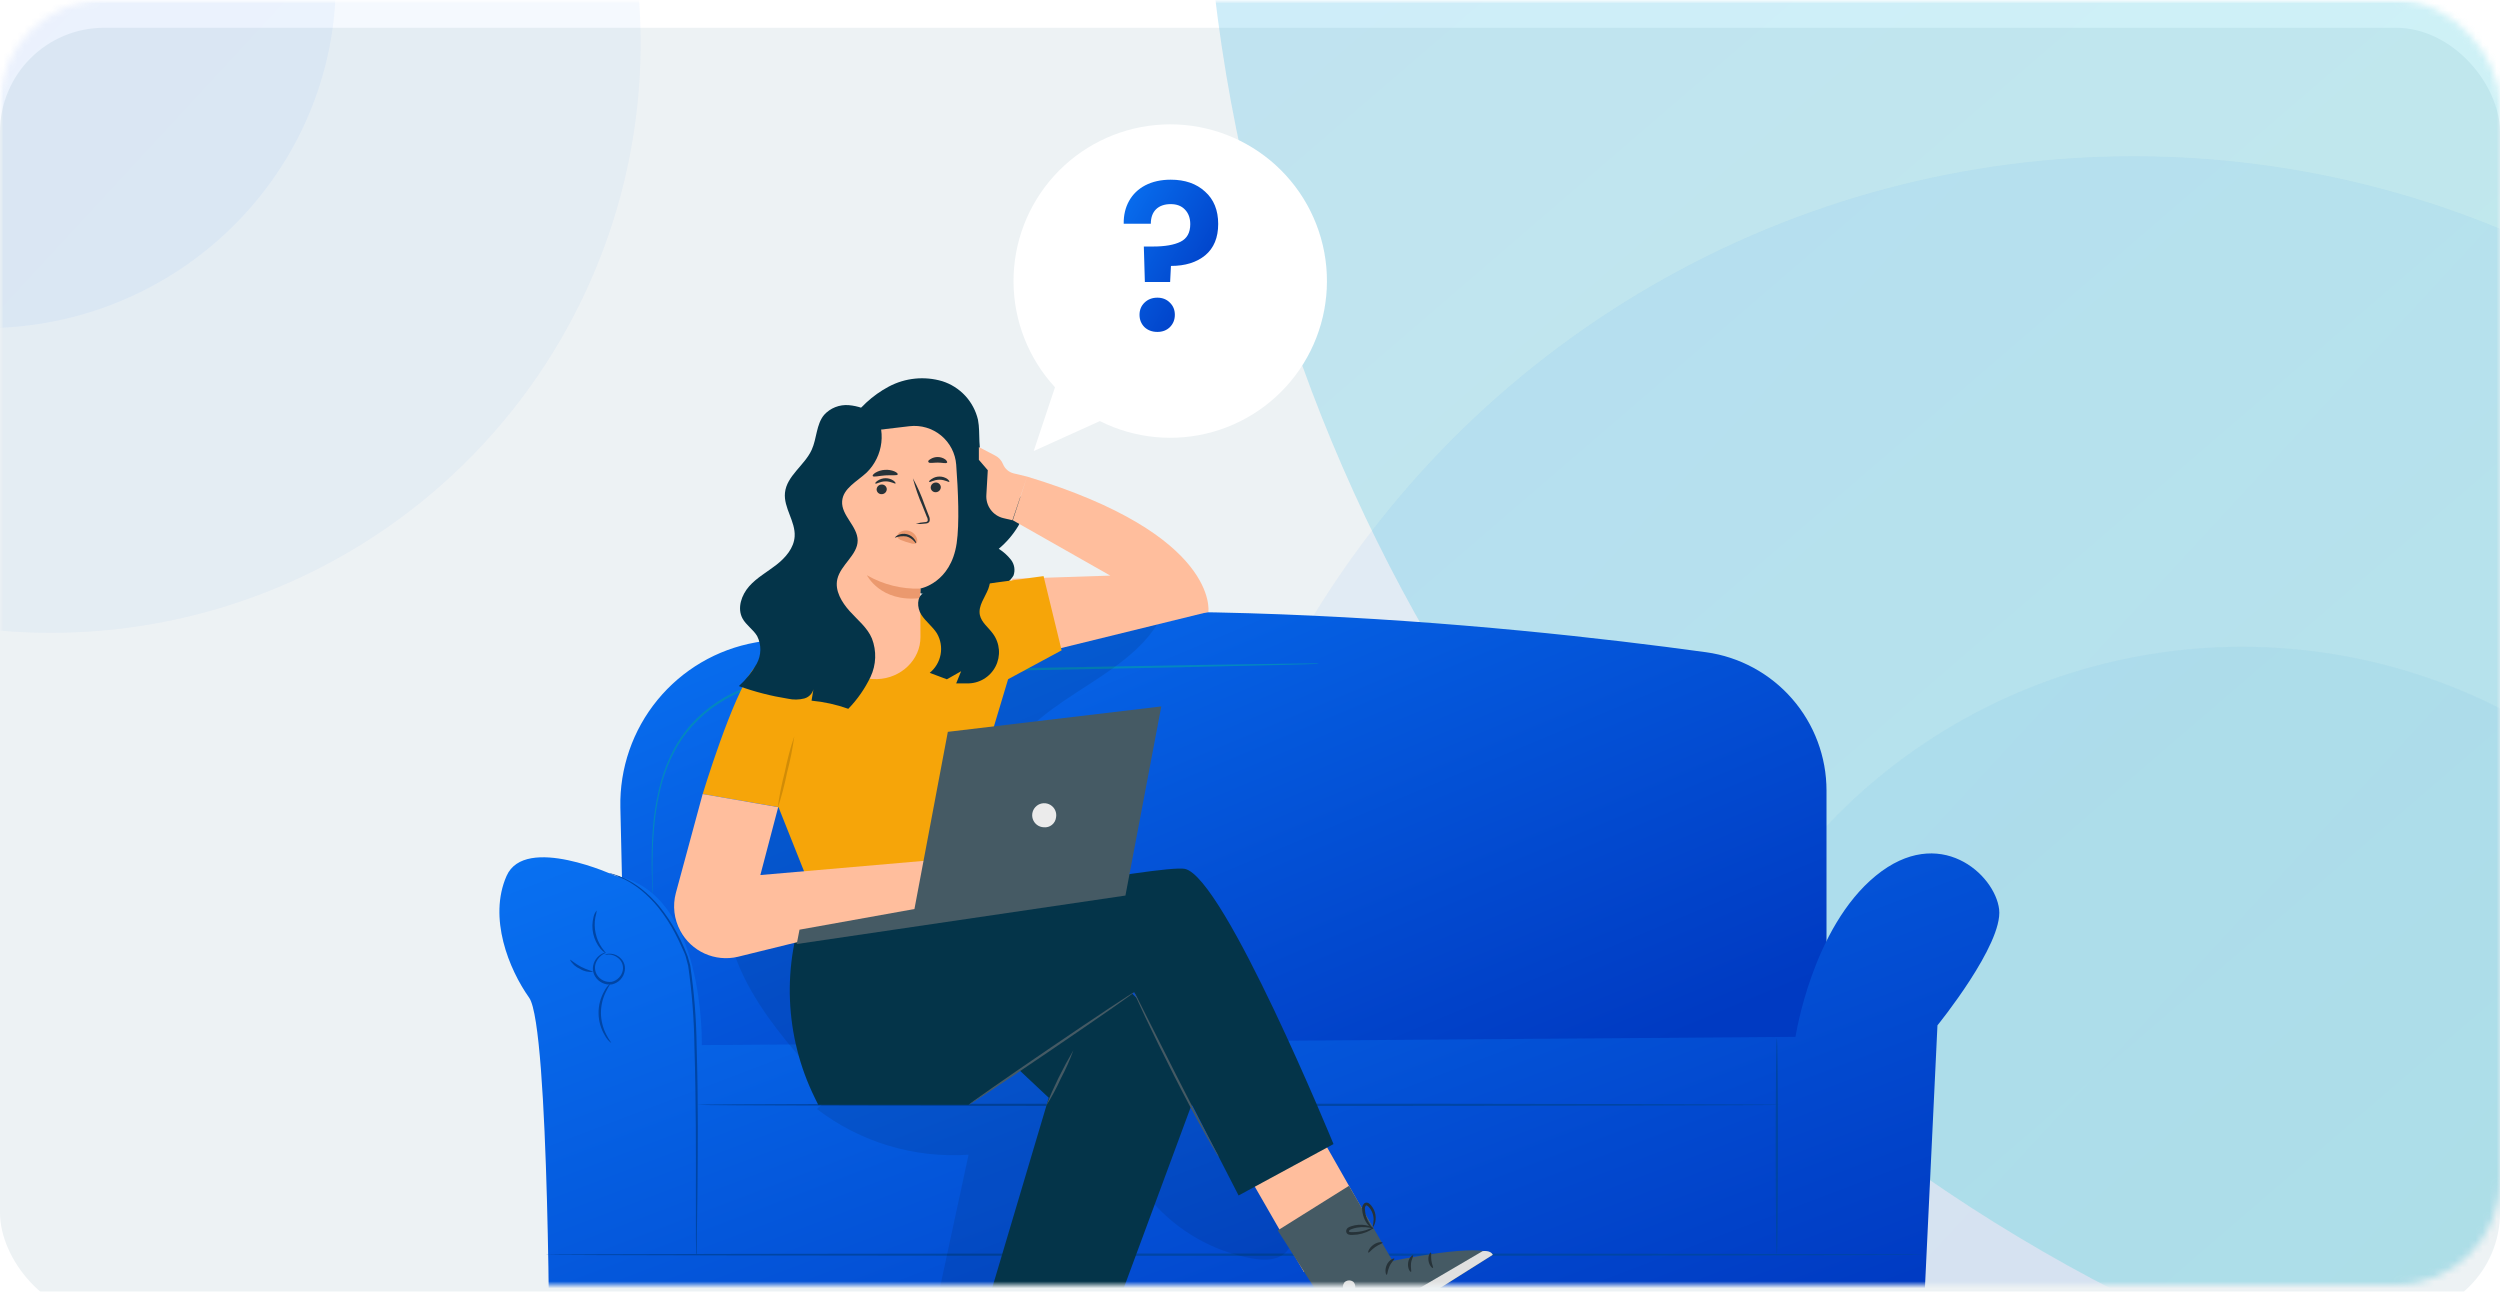 <svg width="360" height="186" viewBox="0 0 360 186" fill="none" xmlns="http://www.w3.org/2000/svg">
<g filter="url(#filter0_i_1547_120343)">
<rect width="359.999" height="185.625" rx="15" fill="#EDF2F4"/>
</g>
<mask id="mask0_1547_120343" style="mask-type:alpha" maskUnits="userSpaceOnUse" x="0" y="0" width="360" height="185">
<rect width="360" height="185" rx="15" fill="#C4C4C4"/>
</mask>
<g mask="url(#mask0_1547_120343)">
<mask id="mask1_1547_120343" style="mask-type:alpha" maskUnits="userSpaceOnUse" x="0" y="0" width="439" height="374">
<rect width="438.749" height="373.499" fill="#FAFAFA"/>
</mask>
<g mask="url(#mask1_1547_120343)">
<circle opacity="0.05" cx="307.238" cy="160.988" r="138.488" fill="url(#paint0_linear_1547_120343)"/>
<circle opacity="0.04" cx="7.313" cy="6.188" r="84.937" transform="rotate(-180 7.313 6.188)" fill="url(#paint1_linear_1547_120343)"/>
<circle opacity="0.05" cx="322.857" cy="175.393" r="82.255" fill="url(#paint2_linear_1547_120343)"/>
<ellipse opacity="0.04" cx="-2.25" cy="-2.812" rx="50.625" ry="50.062" transform="rotate(-180 -2.25 -2.812)" fill="url(#paint3_linear_1547_120343)"/>
<g opacity="0.1" filter="url(#filter1_f_1547_120343)">
<circle cx="-41.063" cy="523.686" r="135.562" fill="url(#paint4_linear_1547_120343)"/>
</g>
<g opacity="0.2" filter="url(#filter2_f_1547_120343)">
<circle cx="415.124" cy="-29.25" r="241.874" fill="url(#paint5_linear_1547_120343)"/>
</g>
</g>
<path d="M89.333 116.257L89.976 144.515C90.016 146.438 90.798 148.271 92.157 149.631C93.517 150.992 95.349 151.775 97.271 151.817L255.381 155.337C256.376 155.359 257.365 155.182 258.291 154.817C259.216 154.452 260.059 153.905 260.771 153.209C261.482 152.513 262.047 151.682 262.433 150.765C262.819 149.848 263.017 148.863 263.017 147.868V113.83C263.015 108.978 261.259 104.29 258.072 100.631C254.885 96.972 250.483 94.589 245.677 93.921C216.732 89.939 157.05 83.819 108.786 92.514C103.247 93.505 98.243 96.441 94.676 100.794C91.11 105.147 89.215 110.631 89.333 116.257Z" fill="url(#paint6_linear_1547_120343)"/>
<path d="M88.638 126.128C88.638 126.128 75.614 120.098 72.948 126.128C70.283 132.159 73.276 139.557 76.204 143.68C79.133 147.804 79.12 198.745 79.12 198.745L276.656 196.632L278.994 147.649C278.994 147.649 288.467 135.98 287.876 130.952C287.285 125.923 279.289 118.602 270.112 126.109C260.934 133.617 258.552 149.306 258.552 149.306L101.059 150.495C101.059 150.495 101.598 128.46 88.638 126.128Z" fill="url(#paint7_linear_1547_120343)"/>
<path d="M256.559 159.094C256.559 159.184 221.564 159.261 178.406 159.261C135.249 159.261 100.254 159.203 100.254 159.094C100.254 158.985 135.236 158.927 178.406 158.927C221.577 158.927 256.559 159.017 256.559 159.094Z" fill="#0045A5"/>
<path d="M100.248 180.673C100.239 180.622 100.239 180.57 100.248 180.519C100.248 180.396 100.248 180.242 100.248 180.063C100.248 179.66 100.235 179.076 100.209 178.309C100.209 176.762 100.209 174.572 100.209 171.887C100.209 166.454 100.248 158.946 99.997 150.694C99.948 146.808 99.648 142.929 99.098 139.082C98.983 138.658 98.867 138.234 98.758 137.798C98.649 137.361 98.437 136.995 98.27 136.603C97.929 135.826 97.582 135.081 97.204 134.381C96.519 133.078 95.715 131.842 94.802 130.688C94.039 129.743 93.178 128.882 92.233 128.119C91.515 127.548 90.743 127.049 89.927 126.629C89.216 126.302 88.49 126.01 87.75 125.756H87.898L88.341 125.878C88.908 126.04 89.458 126.255 89.985 126.52C90.824 126.918 91.616 127.407 92.348 127.978C93.313 128.736 94.192 129.597 94.969 130.547C95.907 131.702 96.733 132.946 97.435 134.259C97.826 134.965 98.18 135.71 98.527 136.494C98.7 136.886 98.861 137.29 99.021 137.695L99.387 138.979C99.96 142.844 100.271 146.742 100.318 150.649C100.569 158.933 100.485 166.441 100.434 171.874C100.395 174.565 100.363 176.755 100.344 178.296C100.344 179.035 100.344 179.619 100.344 180.05V180.499C100.248 180.615 100.248 180.673 100.248 180.673Z" fill="#0045A5"/>
<path d="M87.106 137.496C87.259 137.391 87.441 137.335 87.626 137.335C88.142 137.296 88.656 137.439 89.078 137.74C89.374 137.947 89.616 138.222 89.784 138.542C89.976 138.918 90.041 139.346 89.97 139.763C89.9 140.242 89.687 140.689 89.358 141.044C89.028 141.4 88.6 141.647 88.127 141.753C87.651 141.822 87.165 141.748 86.731 141.541C86.297 141.334 85.933 141.004 85.686 140.591C85.47 140.231 85.361 139.816 85.372 139.396C85.395 138.955 85.537 138.527 85.782 138.159C86.027 137.79 86.367 137.495 86.766 137.303C86.929 137.214 87.112 137.168 87.299 137.168C87.299 137.2 87.112 137.245 86.823 137.418C86.419 137.669 86.096 138.03 85.892 138.459C85.739 138.76 85.666 139.095 85.68 139.432C85.693 139.769 85.793 140.098 85.969 140.386C86.189 140.738 86.506 141.019 86.882 141.196C87.258 141.372 87.677 141.437 88.088 141.381C88.491 141.287 88.857 141.077 89.141 140.776C89.426 140.476 89.615 140.099 89.688 139.692C89.744 139.357 89.706 139.012 89.576 138.698C89.447 138.383 89.232 138.111 88.956 137.913C88.589 137.622 88.139 137.457 87.671 137.444C87.299 137.463 87.112 137.528 87.106 137.496Z" fill="#0045A5"/>
<path d="M88.001 150.173C87.626 149.895 87.321 149.535 87.108 149.12C86.522 148.154 86.205 147.049 86.192 145.919C86.178 144.79 86.468 143.677 87.031 142.698C87.236 142.278 87.532 141.909 87.898 141.619C87.943 141.657 87.609 142.062 87.256 142.807C86.774 143.772 86.527 144.837 86.537 145.915C86.554 146.995 86.825 148.055 87.326 149.011C87.699 149.743 88.052 150.141 88.001 150.173Z" fill="#0045A5"/>
<path d="M85.928 131.105C85.893 131.432 85.829 131.754 85.735 132.069C85.454 133.606 85.791 135.192 86.673 136.481C86.881 136.733 87.072 136.999 87.245 137.277C87.245 137.277 86.885 137.097 86.48 136.635C85.959 135.999 85.597 135.248 85.422 134.444C85.248 133.64 85.267 132.806 85.478 132.011C85.55 131.676 85.705 131.365 85.928 131.105Z" fill="#0045A5"/>
<path d="M82.078 138.208C82.155 138.144 82.752 138.748 83.664 139.217C84.576 139.685 85.405 139.859 85.392 139.936C84.734 140.02 84.068 139.87 83.51 139.512C82.896 139.256 82.39 138.796 82.078 138.208Z" fill="#0045A5"/>
<path d="M277.41 180.673C277.41 180.763 232.859 180.84 177.904 180.84C122.949 180.84 78.41 180.763 78.41 180.673C78.41 180.583 122.955 180.506 177.955 180.506C232.956 180.506 277.41 180.576 277.41 180.673Z" fill="#0045A5"/>
<path d="M255.866 149.493C255.963 149.493 256.033 156.467 256.033 165.067C256.033 173.666 255.963 180.654 255.866 180.654C255.77 180.654 255.699 173.679 255.699 165.067C255.699 156.454 255.776 149.493 255.866 149.493Z" fill="#0045A5"/>
<path d="M189.908 95.603H189.599L188.7 95.635L185.252 95.732L172.548 96.027L130.65 96.868C126.559 96.965 122.557 96.952 118.717 97.209C115.019 97.368 111.36 98.036 107.844 99.193C104.672 100.258 101.834 102.133 99.611 104.633C98.602 105.763 97.739 107.014 97.042 108.358C96.406 109.594 95.879 110.883 95.468 112.211C94.808 114.518 94.378 116.884 94.184 119.276C93.985 121.395 93.966 123.226 93.953 124.728C93.94 126.231 93.953 127.387 93.998 128.177C93.998 128.562 93.998 128.858 93.998 129.076C93.998 129.295 93.998 129.384 93.998 129.384C93.998 129.384 93.998 129.282 93.998 129.076C93.998 128.871 93.998 128.562 93.946 128.177C93.908 127.394 93.856 126.25 93.844 124.728C93.831 123.206 93.844 121.389 94.017 119.257C94.206 116.841 94.636 114.451 95.301 112.121C95.708 110.77 96.232 109.457 96.868 108.197C97.56 106.826 98.423 105.548 99.437 104.395C101.691 101.858 104.569 99.954 107.786 98.872C111.314 97.695 114.989 97.014 118.704 96.849C122.557 96.592 126.565 96.599 130.656 96.502L172.561 95.757L185.258 95.571L188.713 95.533H189.612L189.908 95.603Z" fill="#0387BF"/>
<path d="M139.336 117.606C139.336 117.606 139.124 117.709 138.797 117.959C138.334 118.314 137.987 118.8 137.801 119.353C137.651 119.747 137.605 120.173 137.667 120.59C137.729 121.007 137.897 121.402 138.154 121.735C138.445 122.175 138.863 122.514 139.353 122.708C139.843 122.902 140.38 122.94 140.892 122.818C141.405 122.696 141.867 122.42 142.217 122.026C142.567 121.633 142.788 121.141 142.849 120.618C142.927 120.203 142.899 119.775 142.766 119.374C142.634 118.973 142.402 118.612 142.091 118.325C141.675 117.918 141.148 117.643 140.576 117.535C140.171 117.465 139.933 117.49 139.933 117.465C140.139 117.389 140.36 117.369 140.576 117.407C141.099 117.467 141.598 117.664 142.021 117.979C142.444 118.294 142.776 118.714 142.984 119.199C143.173 119.667 143.224 120.179 143.132 120.676C143.049 121.25 142.795 121.787 142.403 122.216C142.011 122.645 141.5 122.946 140.935 123.08C140.37 123.214 139.778 123.176 139.235 122.969C138.692 122.763 138.224 122.398 137.891 121.922C137.586 121.521 137.401 121.042 137.358 120.541C137.329 120.103 137.397 119.665 137.557 119.256C137.776 118.673 138.177 118.176 138.7 117.837C138.888 117.705 139.107 117.625 139.336 117.606Z" fill="#263238"/>
<path d="M136.633 134.246C136.389 133.627 136.225 132.98 136.145 132.319C135.832 130.751 135.867 129.133 136.248 127.58C136.66 126.006 137.648 124.644 139.016 123.765C139.43 123.509 139.883 123.324 140.358 123.219C140.528 123.165 140.708 123.148 140.885 123.167C140.273 123.364 139.687 123.631 139.138 123.964C137.872 124.858 136.963 126.171 136.569 127.669C136.207 129.18 136.141 130.746 136.376 132.281C136.53 133.501 136.685 134.233 136.633 134.246Z" fill="#263238"/>
<path d="M138.972 107.716C138.631 108.169 138.316 108.64 138.028 109.129C137.375 110.331 137.183 111.729 137.487 113.062C137.791 114.395 138.57 115.572 139.678 116.373C140.15 116.692 140.641 116.981 141.149 117.24C140.99 117.239 140.833 117.207 140.687 117.144C140.282 117.001 139.898 116.807 139.543 116.566C138.332 115.774 137.474 114.543 137.152 113.132C136.83 111.721 137.068 110.239 137.816 109C138.031 108.629 138.295 108.288 138.599 107.986C138.818 107.761 138.959 107.671 138.972 107.716Z" fill="#263238"/>
<path d="M138.375 120.56C137.201 120.757 136.039 121.018 134.894 121.344C133.785 121.778 132.701 122.271 131.645 122.821C133.5 121.206 135.921 120.393 138.375 120.56Z" fill="#263238"/>
<g opacity="0.3">
<path opacity="0.3" d="M117.633 159.697C123.868 164.476 131.631 166.816 139.469 166.28C137.842 173.829 136.219 181.379 134.6 188.932C134.17 190.942 133.766 193.183 134.819 194.956C136.296 197.441 139.732 197.685 142.622 197.647C145.833 197.602 149.185 197.525 152.037 196.035C156.076 193.928 158.247 189.458 159.814 185.181C161.381 180.904 162.736 176.318 165.96 173.101C169.661 177.317 174.671 180.169 180.186 181.199C181.791 181.495 183.615 181.584 184.9 180.557C186.184 179.529 186.55 177.718 186.223 176.126C185.795 174.556 185.083 173.078 184.123 171.765L174.72 157.186C173.436 155.215 172.062 153.134 169.91 152.196C168.221 151.458 166.307 151.554 164.47 151.637C149.12 152.532 133.885 154.834 118.956 158.516" fill="black"/>
</g>
<g opacity="0.3">
<path opacity="0.3" d="M167.864 87.421C164.062 97.466 149.881 99.771 144.878 109.257C139.953 118.659 146.06 131.093 140.986 140.444C139.105 143.899 135.849 146.474 134.038 149.955C132.805 152.293 132.169 155.093 130.184 156.82C127.859 158.843 124.256 158.805 121.463 157.495C118.669 156.185 116.524 153.834 114.533 151.477C110.808 147.058 107.308 142.28 105.542 136.764C102.549 127.278 105.298 116.546 111.322 108.621C117.346 100.696 126.267 95.346 135.688 92.142C145.11 88.937 155.077 87.73 164.986 86.798" fill="black"/>
</g>
<path d="M122.203 61.007C123.642 58.763 125.632 56.926 127.983 55.67C130.351 54.41 133.118 54.131 135.69 54.893C136.953 55.294 138.091 56.016 138.992 56.988C139.892 57.961 140.525 59.151 140.828 60.441C141.232 62.503 140.68 64.802 141.746 66.613C142.966 68.694 145.914 69.349 146.955 71.533C147.228 72.209 147.342 72.939 147.287 73.666C147.232 74.394 147.011 75.099 146.64 75.726C145.891 76.977 144.938 78.092 143.82 79.027C144.494 79.449 145.089 79.983 145.58 80.607C145.824 80.922 145.986 81.292 146.051 81.684C146.116 82.076 146.082 82.479 145.953 82.855C145.534 83.599 144.843 84.151 144.026 84.396C140.438 85.909 136.472 86.281 132.665 85.463C131.65 85.244 130.488 84.968 129.653 85.585" fill="#043449"/>
<path d="M147.906 68.63L145.844 74.917L159.883 82.887L145.754 83.343L146.808 94.794L174.006 88.115C174.006 88.115 175.637 77.024 147.906 68.63L145.979 68.168C145.632 68.086 145.309 67.921 145.04 67.687C144.77 67.454 144.561 67.158 144.431 66.825C144.211 66.284 143.8 65.843 143.275 65.586L140.957 64.378V66.215L142.241 67.712L142.036 71.263C141.982 72.024 142.201 72.779 142.652 73.393C143.104 74.007 143.76 74.441 144.502 74.615L145.787 74.917" fill="#FFBE9D"/>
<path d="M117.153 91.365C116.595 91.365 111.412 92.649 108.445 96.4C105.478 100.15 101.187 114.344 101.187 114.344L112.105 116.232L116.819 128.068C116.819 128.068 144.724 124.414 143.24 122.93C141.806 121.611 140.306 120.365 138.745 119.199L145.167 97.806L152.874 93.645L150.273 82.958L134.75 85.058L117.153 91.365Z" fill="#F6A509"/>
<path d="M114.38 106.014C114.141 107.785 113.791 109.54 113.333 111.267C112.983 113.021 112.527 114.752 111.965 116.45C112.204 114.679 112.551 112.925 113.005 111.196C113.351 109.441 113.81 107.71 114.38 106.014Z" fill="#D18C07"/>
<path d="M175.617 162.061L187.755 183.158L197.684 176.787L185.495 155.369L175.617 162.061Z" fill="#FFBE9D"/>
<path d="M194.252 170.757L200.527 181.572C200.527 181.572 213.603 178.823 214.958 180.705L194.458 193.613L183.996 177.179L194.252 170.757Z" fill="#455A64"/>
<path d="M193.624 184.661C193.461 184.841 193.371 185.076 193.371 185.319C193.371 185.562 193.461 185.797 193.624 185.977C193.799 186.138 194.029 186.227 194.266 186.227C194.504 186.227 194.733 186.138 194.909 185.977C195.077 185.781 195.167 185.53 195.161 185.271C195.155 185.013 195.054 184.765 194.877 184.577C194.672 184.424 194.417 184.356 194.164 184.386C193.91 184.416 193.678 184.542 193.515 184.738" fill="#E0E0E0"/>
<path d="M194.458 193.601L193.469 191.905L213.493 180.165C213.493 180.165 214.656 179.985 214.958 180.692L194.458 193.601Z" fill="#E0E0E0"/>
<path d="M200.79 181.244C200.848 181.347 200.379 181.707 200.09 182.336C199.801 182.965 199.801 183.556 199.685 183.575C199.57 183.595 199.351 182.933 199.685 182.163C200.019 181.392 200.751 181.135 200.79 181.244Z" fill="#263238"/>
<path d="M203.498 180.775C203.582 180.859 203.254 181.302 203.184 181.944C203.113 182.586 203.293 183.087 203.184 183.145C203.075 183.203 202.664 182.683 202.766 181.861C202.869 181.039 203.434 180.685 203.498 180.775Z" fill="#263238"/>
<path d="M206.347 182.58C206.263 182.664 205.813 182.252 205.704 181.54C205.595 180.827 205.948 180.319 206.045 180.371C206.141 180.422 206.045 180.904 206.115 181.488C206.186 182.073 206.436 182.509 206.347 182.58Z" fill="#263238"/>
<path d="M199.092 178.939C199.092 179.061 198.559 179.208 198.02 179.581C197.48 179.953 197.153 180.429 197.043 180.377C196.934 180.326 197.14 179.696 197.782 179.241C198.424 178.785 199.092 178.829 199.092 178.939Z" fill="#263238"/>
<path d="M197.787 176.787C197.787 176.826 197.46 177.14 196.759 177.429C196.346 177.592 195.915 177.709 195.475 177.776C195.213 177.809 194.949 177.828 194.685 177.834C194.529 177.84 194.373 177.822 194.223 177.782C194.113 177.753 194.016 177.687 193.948 177.597C193.879 177.506 193.843 177.395 193.844 177.282C193.849 177.18 193.879 177.08 193.93 176.992C193.981 176.904 194.053 176.829 194.139 176.774C194.27 176.694 194.41 176.632 194.557 176.588C195.236 176.355 195.963 176.3 196.67 176.427C197.427 176.569 197.826 176.845 197.8 176.883C197.774 176.922 197.35 176.774 196.637 176.716C196.221 176.686 195.803 176.707 195.392 176.781C195.153 176.823 194.919 176.885 194.692 176.967C194.435 177.05 194.248 177.166 194.255 177.294C194.261 177.423 194.255 177.359 194.351 177.397C194.463 177.423 194.577 177.434 194.692 177.429C195.357 177.438 196.02 177.345 196.657 177.153C197.024 177.003 197.402 176.881 197.787 176.787Z" fill="#263238"/>
<path d="M197.746 177.012C197.746 177.05 197.297 176.813 196.847 176.19C196.589 175.821 196.398 175.41 196.282 174.976C196.213 174.72 196.167 174.457 196.147 174.192C196.118 174.022 196.133 173.846 196.192 173.683C196.25 173.52 196.35 173.375 196.481 173.261C196.571 173.204 196.676 173.174 196.783 173.174C196.89 173.174 196.994 173.204 197.085 173.261C197.214 173.347 197.331 173.451 197.432 173.569C197.608 173.779 197.755 174.013 197.868 174.263C198.051 174.683 198.128 175.142 198.093 175.599C198.029 176.382 197.688 176.768 197.656 176.736C197.727 176.358 197.777 175.976 197.804 175.592C197.796 175.187 197.699 174.788 197.521 174.424C197.42 174.211 197.288 174.014 197.13 173.839C196.963 173.647 196.77 173.518 196.699 173.595C196.635 173.672 196.589 173.761 196.563 173.858C196.538 173.955 196.534 174.056 196.552 174.154C196.563 174.396 196.595 174.637 196.648 174.873C196.742 175.276 196.894 175.663 197.098 176.023C197.444 176.652 197.791 176.96 197.746 177.012Z" fill="#263238"/>
<path d="M139.483 159.094L163.323 142.884L178.357 172.15L192.024 164.745C192.024 164.745 176.283 126.34 170.631 125.12C167.465 124.426 131.154 131.356 131.154 131.356L127.095 129.32L116.819 128.068L116.177 129.731C114.383 134.273 113.558 139.14 113.755 144.02C113.952 148.899 115.166 153.683 117.32 158.066L117.821 159.087L139.483 159.094Z" fill="#043449"/>
<path d="M131.111 138.812C131.291 139.615 151.02 158.079 151.02 158.079L139.652 196.285L156.62 199.528L173.658 153.507L142.517 122.956L128.266 128.909L131.111 138.812Z" fill="#043449"/>
<path d="M163.324 142.878C163.376 142.955 158.077 146.641 151.501 151.117C144.925 155.594 139.543 159.158 139.485 159.094C139.427 159.03 144.725 155.324 151.308 150.848C157.891 146.371 163.266 142.801 163.324 142.878Z" fill="#455A64"/>
<path d="M175.563 166.691C175.343 166.417 175.149 166.122 174.985 165.812C174.631 165.234 174.143 164.379 173.546 163.326C172.358 161.213 170.778 158.259 169.108 154.977C167.438 151.695 165.961 148.671 164.927 146.481C164.407 145.382 163.996 144.49 163.72 143.873C163.558 143.561 163.426 143.234 163.328 142.897C163.522 143.19 163.694 143.497 163.842 143.815L165.126 146.384C166.244 148.6 167.74 151.561 169.391 154.842C171.041 158.124 172.602 161.104 173.739 163.243C174.285 164.277 174.74 165.131 175.087 165.78C175.269 166.071 175.428 166.376 175.563 166.691Z" fill="#455A64"/>
<path d="M154.563 151.246C154.056 152.654 153.447 154.024 152.739 155.343C152.128 156.708 151.417 158.026 150.613 159.286C151.729 156.512 153.049 153.824 154.563 151.246Z" fill="#455A64"/>
<path d="M101.181 114.343L97.327 128.575C96.83 130.416 97.06 132.377 97.97 134.053C98.746 135.494 99.974 136.64 101.465 137.314C102.956 137.988 104.628 138.154 106.222 137.785L136.76 130.264L133.549 123.919L109.491 126.006L112.06 116.231L101.181 114.343Z" fill="#FFBE9D"/>
<path d="M114.73 135.941L115.129 133.873L131.679 130.9L136.489 105.384L167.226 101.724L162.063 128.96L114.73 135.941Z" fill="#455A64"/>
<path d="M150.291 119.128C149.938 119.112 149.597 118.989 149.316 118.775C149.035 118.561 148.826 118.265 148.717 117.929C148.608 117.592 148.605 117.231 148.708 116.892C148.81 116.554 149.014 116.255 149.291 116.035C149.569 115.816 149.907 115.687 150.26 115.665C150.613 115.643 150.964 115.73 151.266 115.913C151.569 116.097 151.808 116.368 151.951 116.691C152.095 117.015 152.136 117.374 152.07 117.721C152.018 118.143 151.803 118.527 151.47 118.79C151.137 119.054 150.713 119.175 150.291 119.128Z" fill="#EBEBEB"/>
<path d="M119.23 62.76L119.288 64.603L119.982 92.219C120.065 95.43 122.885 97.909 126.314 97.793C129.782 97.684 132.57 94.968 132.544 91.724C132.512 88.327 132.544 84.743 132.544 84.743C132.544 84.743 136.917 83.966 137.759 78.238C138.176 75.392 137.977 70.73 137.694 66.921C137.634 66.109 137.41 65.318 137.036 64.594C136.662 63.871 136.145 63.231 135.517 62.712C134.888 62.194 134.162 61.808 133.38 61.578C132.599 61.347 131.779 61.278 130.97 61.373L119.23 62.76Z" fill="#FFBE9D"/>
<path d="M135.478 70.126C135.481 70.318 135.41 70.503 135.279 70.644C135.149 70.784 134.969 70.868 134.777 70.878C134.685 70.886 134.593 70.875 134.505 70.847C134.417 70.819 134.335 70.774 134.265 70.714C134.194 70.655 134.137 70.582 134.094 70.499C134.052 70.417 134.027 70.328 134.02 70.235C134.016 70.045 134.086 69.86 134.215 69.72C134.345 69.58 134.523 69.496 134.713 69.484C134.9 69.468 135.085 69.527 135.228 69.647C135.372 69.767 135.461 69.94 135.478 70.126Z" fill="#263238"/>
<path d="M136.706 69.381C136.616 69.478 136.064 69.073 135.268 69.079C134.471 69.086 133.906 69.497 133.816 69.4C133.726 69.304 133.868 69.182 134.118 68.996C134.456 68.756 134.86 68.626 135.274 68.623C135.685 68.619 136.086 68.743 136.424 68.977C136.668 69.182 136.751 69.336 136.706 69.381Z" fill="#263238"/>
<path d="M127.695 70.409C127.7 70.601 127.63 70.787 127.499 70.928C127.368 71.068 127.187 71.152 126.995 71.16C126.808 71.176 126.623 71.118 126.48 70.997C126.337 70.877 126.247 70.704 126.231 70.518C126.227 70.327 126.298 70.142 126.429 70.003C126.56 69.864 126.74 69.781 126.931 69.773C127.023 69.764 127.115 69.774 127.204 69.801C127.292 69.828 127.374 69.873 127.445 69.932C127.516 69.991 127.575 70.063 127.618 70.145C127.661 70.227 127.687 70.317 127.695 70.409Z" fill="#263238"/>
<path d="M128.957 69.619C128.867 69.715 128.315 69.311 127.518 69.317C126.722 69.323 126.157 69.734 126.067 69.638C125.977 69.542 126.112 69.42 126.362 69.233C126.703 68.994 127.108 68.864 127.525 68.861C127.933 68.857 128.333 68.981 128.668 69.214C128.912 69.4 129.002 69.574 128.957 69.619Z" fill="#263238"/>
<path d="M131.883 75.431C132.3 75.297 132.731 75.215 133.168 75.187C133.373 75.187 133.56 75.123 133.592 74.981C133.607 74.775 133.558 74.568 133.45 74.391L132.84 72.862C132.271 71.57 131.808 70.234 131.453 68.867C132.128 70.102 132.697 71.391 133.155 72.721L133.746 74.256C133.873 74.498 133.914 74.777 133.861 75.046C133.833 75.117 133.788 75.181 133.732 75.233C133.675 75.286 133.607 75.325 133.534 75.347C133.421 75.379 133.304 75.396 133.187 75.399C132.756 75.466 132.318 75.477 131.883 75.431Z" fill="#263238"/>
<path d="M132.543 84.763C129.845 84.849 127.176 84.182 124.836 82.836C124.836 82.836 126.763 86.741 132.453 86.137L132.543 84.763Z" fill="#EB996E"/>
<path d="M129.273 68.315C129.19 68.527 128.406 68.392 127.475 68.456C126.544 68.52 125.786 68.745 125.67 68.546C125.619 68.45 125.76 68.257 126.069 68.064C126.481 67.822 126.946 67.684 127.424 67.66C127.9 67.624 128.377 67.701 128.817 67.885C129.151 68.039 129.312 68.219 129.273 68.315Z" fill="#263238"/>
<path d="M136.382 66.613C136.241 66.793 135.695 66.613 135.046 66.613C134.398 66.613 133.839 66.748 133.71 66.562C133.582 66.375 133.71 66.292 133.974 66.118C134.297 65.91 134.675 65.802 135.06 65.811C135.444 65.819 135.818 65.941 136.132 66.163C136.363 66.369 136.44 66.555 136.382 66.613Z" fill="#263238"/>
<path d="M131.801 78.289C131.569 78.326 131.332 78.302 131.114 78.218L130.471 78.038C130.292 77.981 130.092 77.897 129.868 77.814C129.642 77.752 129.438 77.63 129.277 77.46C129.142 77.287 129.168 76.979 129.476 76.703C129.69 76.547 129.938 76.444 130.2 76.404C130.461 76.363 130.729 76.385 130.98 76.469C131.231 76.552 131.459 76.695 131.644 76.884C131.829 77.073 131.967 77.304 132.045 77.557C132.18 77.962 132.013 78.231 131.801 78.289Z" fill="#EB996E"/>
<path d="M131.915 78.218C131.838 78.276 131.453 77.486 130.528 77.248C129.962 77.167 129.385 77.231 128.852 77.435C128.852 77.435 128.954 77.229 129.269 77.069C129.685 76.861 130.161 76.811 130.611 76.927C131.063 77.041 131.457 77.315 131.722 77.698C131.921 77.987 131.954 78.205 131.915 78.218Z" fill="#263238"/>
<path d="M125.841 59.048C126.723 60.438 127.102 62.09 126.914 63.726C126.725 65.362 125.982 66.885 124.807 68.039C123.439 69.323 121.403 70.306 121.268 72.168C121.114 74.23 123.503 75.771 123.503 77.839C123.503 79.907 121.057 81.32 120.575 83.394C120.19 85.064 121.217 86.734 122.347 87.999C123.478 89.264 124.916 90.382 125.559 91.949C125.9 92.832 126.058 93.775 126.025 94.721C125.992 95.666 125.768 96.596 125.366 97.453C124.553 99.156 123.469 100.716 122.155 102.07C120.447 101.459 118.669 101.064 116.863 100.895C116.972 100.214 117.088 99.527 117.203 98.847C117.186 99.244 117.043 99.627 116.795 99.938C116.547 100.25 116.206 100.475 115.822 100.58C115.048 100.777 114.238 100.788 113.459 100.613C111.052 100.232 108.686 99.624 106.395 98.795C107.419 97.871 108.287 96.787 108.963 95.584C109.297 94.976 109.477 94.295 109.49 93.602C109.502 92.908 109.346 92.222 109.034 91.602C108.469 90.639 107.429 90.022 106.908 89.033C106.131 87.556 106.773 85.681 107.878 84.428C108.983 83.176 110.486 82.361 111.802 81.333C113.119 80.305 114.326 78.918 114.429 77.248C114.57 75.091 112.817 73.119 113.035 70.967C113.279 68.514 115.874 67.011 116.889 64.763C117.627 63.139 117.531 61.135 118.661 59.754C119.104 59.261 119.656 58.877 120.272 58.632C120.888 58.387 121.552 58.288 122.213 58.341C123.533 58.456 124.804 58.897 125.912 59.626" fill="#043449"/>
<path d="M133.007 85.379C131.979 85.944 132.037 87.518 132.667 88.513C133.296 89.509 134.304 90.221 134.927 91.223C135.454 92.138 135.638 93.21 135.446 94.248C135.254 95.286 134.699 96.222 133.88 96.888L136.347 97.819L136.886 97.517L138.402 96.657L137.689 98.41H139.269C140.108 98.427 140.935 98.209 141.657 97.78C142.379 97.352 142.966 96.729 143.352 95.984C143.739 95.239 143.909 94.4 143.843 93.564C143.777 92.727 143.479 91.925 142.981 91.249C142.339 90.35 141.324 89.637 141.099 88.552C140.836 87.235 141.831 86.047 142.313 84.801C142.696 83.749 142.736 82.602 142.427 81.525C142.118 80.449 141.475 79.498 140.592 78.809" fill="#043449"/>
<g filter="url(#filter3_d_1547_120343)">
<path d="M148.853 60.95L151.92 51.767C148.102 47.625 145.971 42.204 145.947 36.57C145.923 30.936 148.007 25.497 151.789 21.322C155.571 17.147 160.778 14.537 166.387 14.006C171.996 13.475 177.6 15.061 182.099 18.453C186.598 21.844 189.665 26.795 190.699 32.333C191.732 37.871 190.657 43.596 187.684 48.381C184.711 53.167 180.056 56.668 174.633 58.195C169.211 59.723 163.413 59.167 158.379 56.637L148.853 60.95Z" fill="white"/>
</g>
<path d="M168.587 25.875C170.638 25.875 172.284 26.446 173.526 27.589C174.788 28.712 175.419 30.265 175.419 32.25C175.419 34.215 174.798 35.718 173.556 36.761C172.314 37.783 170.667 38.294 168.616 38.294L168.498 40.61H164.86L164.712 35.498H166.043C167.759 35.498 169.08 35.267 170.007 34.806C170.933 34.345 171.397 33.503 171.397 32.28C171.397 31.398 171.14 30.696 170.628 30.175C170.135 29.654 169.455 29.393 168.587 29.393C167.68 29.393 166.97 29.644 166.457 30.145C165.964 30.646 165.718 31.338 165.718 32.22H161.814C161.794 30.997 162.05 29.904 162.583 28.942C163.115 27.98 163.894 27.228 164.919 26.687C165.964 26.145 167.187 25.875 168.587 25.875ZM166.664 47.797C165.915 47.797 165.294 47.566 164.801 47.105C164.328 46.624 164.091 46.033 164.091 45.331C164.091 44.63 164.328 44.048 164.801 43.587C165.294 43.106 165.915 42.865 166.664 42.865C167.394 42.865 167.995 43.106 168.469 43.587C168.942 44.048 169.178 44.63 169.178 45.331C169.178 46.033 168.942 46.624 168.469 47.105C167.995 47.566 167.394 47.797 166.664 47.797Z" fill="url(#paint8_linear_1547_120343)"/>
</g>
<defs>
<filter id="filter0_i_1547_120343" x="0" y="0" width="359.999" height="189.625" filterUnits="userSpaceOnUse" color-interpolation-filters="sRGB">
<feFlood flood-opacity="0" result="BackgroundImageFix"/>
<feBlend mode="normal" in="SourceGraphic" in2="BackgroundImageFix" result="shape"/>
<feColorMatrix in="SourceAlpha" type="matrix" values="0 0 0 0 0 0 0 0 0 0 0 0 0 0 0 0 0 0 127 0" result="hardAlpha"/>
<feOffset dy="4"/>
<feGaussianBlur stdDeviation="4"/>
<feComposite in2="hardAlpha" operator="arithmetic" k2="-1" k3="1"/>
<feColorMatrix type="matrix" values="0 0 0 0 0 0 0 0 0 0 0 0 0 0 0 0 0 0 0.03 0"/>
<feBlend mode="normal" in2="shape" result="effect1_innerShadow_1547_120343"/>
</filter>
<filter id="filter1_f_1547_120343" x="-476.625" y="88.124" width="871.124" height="871.124" filterUnits="userSpaceOnUse" color-interpolation-filters="sRGB">
<feFlood flood-opacity="0" result="BackgroundImageFix"/>
<feBlend mode="normal" in="SourceGraphic" in2="BackgroundImageFix" result="shape"/>
<feGaussianBlur stdDeviation="150" result="effect1_foregroundBlur_1547_120343"/>
</filter>
<filter id="filter2_f_1547_120343" x="-126.75" y="-571.125" width="1083.75" height="1083.75" filterUnits="userSpaceOnUse" color-interpolation-filters="sRGB">
<feFlood flood-opacity="0" result="BackgroundImageFix"/>
<feBlend mode="normal" in="SourceGraphic" in2="BackgroundImageFix" result="shape"/>
<feGaussianBlur stdDeviation="150" result="effect1_foregroundBlur_1547_120343"/>
</filter>
<filter id="filter3_d_1547_120343" x="134.947" y="6.906" width="67.135" height="69.044" filterUnits="userSpaceOnUse" color-interpolation-filters="sRGB">
<feFlood flood-opacity="0" result="BackgroundImageFix"/>
<feColorMatrix in="SourceAlpha" type="matrix" values="0 0 0 0 0 0 0 0 0 0 0 0 0 0 0 0 0 0 127 0" result="hardAlpha"/>
<feOffset dy="4"/>
<feGaussianBlur stdDeviation="5.5"/>
<feComposite in2="hardAlpha" operator="out"/>
<feColorMatrix type="matrix" values="0 0 0 0 0 0 0 0 0 0 0 0 0 0 0 0 0 0 0.05 0"/>
<feBlend mode="normal" in2="BackgroundImageFix" result="effect1_dropShadow_1547_120343"/>
<feBlend mode="normal" in="SourceGraphic" in2="effect1_dropShadow_1547_120343" result="shape"/>
</filter>
<linearGradient id="paint0_linear_1547_120343" x1="138.29" y1="8.549" x2="418.413" y2="267.421" gradientUnits="userSpaceOnUse">
<stop stop-color="#0976F6"/>
<stop offset="1" stop-color="#003AC2"/>
</linearGradient>
<linearGradient id="paint1_linear_1547_120343" x1="-96.306" y1="-87.306" x2="75.498" y2="71.465" gradientUnits="userSpaceOnUse">
<stop stop-color="#0976F6"/>
<stop offset="1" stop-color="#003AC2"/>
</linearGradient>
<linearGradient id="paint2_linear_1547_120343" x1="222.51" y1="84.852" x2="388.889" y2="238.609" gradientUnits="userSpaceOnUse">
<stop stop-color="#0976F6"/>
<stop offset="1" stop-color="#003AC2"/>
</linearGradient>
<linearGradient id="paint3_linear_1547_120343" x1="-64.01" y1="-57.918" x2="37.336" y2="36.791" gradientUnits="userSpaceOnUse">
<stop stop-color="#0976F6"/>
<stop offset="1" stop-color="#003AC2"/>
</linearGradient>
<linearGradient id="paint4_linear_1547_120343" x1="-163.372" y1="365.025" x2="94.499" y2="664.55" gradientUnits="userSpaceOnUse">
<stop stop-color="#0A7DF7"/>
<stop offset="1" stop-color="#09F6AF"/>
</linearGradient>
<linearGradient id="paint5_linear_1547_120343" x1="196.897" y1="-312.338" x2="656.999" y2="222.083" gradientUnits="userSpaceOnUse">
<stop stop-color="#0A7DF7"/>
<stop offset="1" stop-color="#09F6AF"/>
</linearGradient>
<linearGradient id="paint6_linear_1547_120343" x1="70.227" y1="84.701" x2="118.86" y2="200.778" gradientUnits="userSpaceOnUse">
<stop stop-color="#0976F6"/>
<stop offset="1" stop-color="#003AC2"/>
</linearGradient>
<linearGradient id="paint7_linear_1547_120343" x1="48.161" y1="119.071" x2="99.268" y2="253.557" gradientUnits="userSpaceOnUse">
<stop stop-color="#0976F6"/>
<stop offset="1" stop-color="#003AC2"/>
</linearGradient>
<linearGradient id="paint8_linear_1547_120343" x1="160.316" y1="24.771" x2="179.514" y2="35.782" gradientUnits="userSpaceOnUse">
<stop stop-color="#0976F6"/>
<stop offset="1" stop-color="#003AC2"/>
</linearGradient>
</defs>
</svg>
